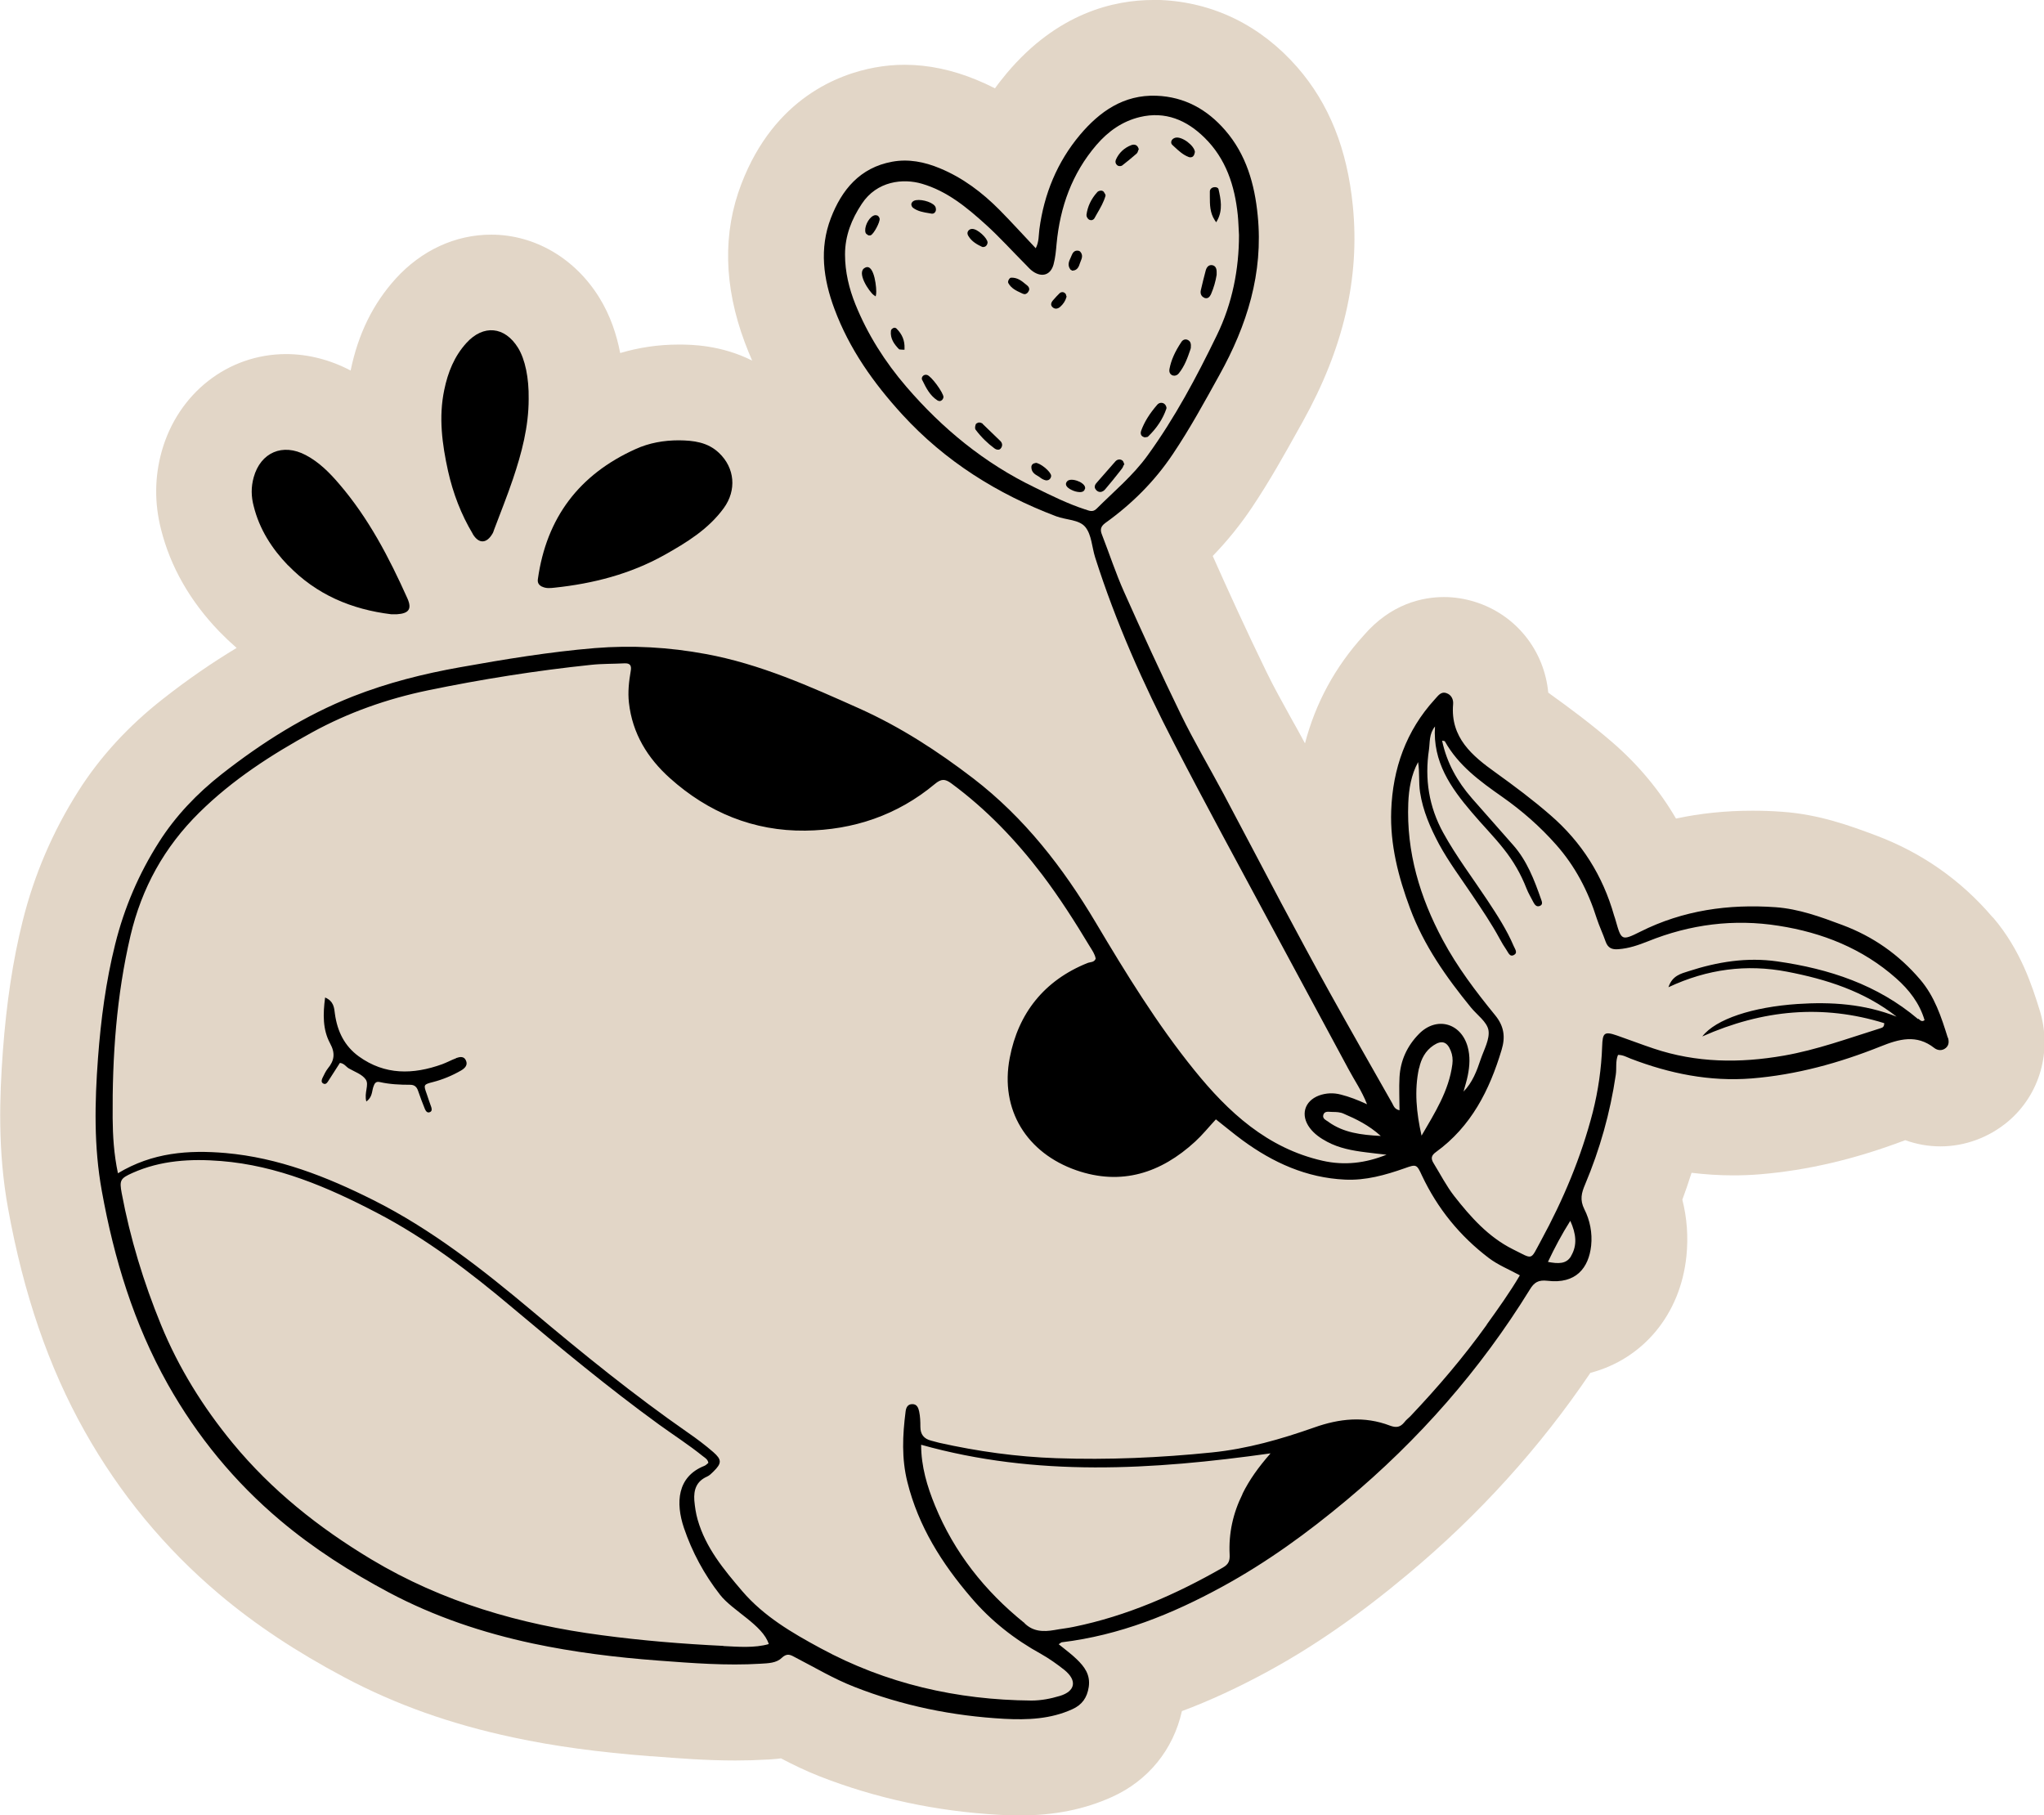 <?xml version="1.0" encoding="UTF-8"?>
<svg id="Layer_2" data-name="Layer 2" xmlns="http://www.w3.org/2000/svg" viewBox="0 0 135.36 120.2">
  <g id="Layer_1-2" data-name="Layer 1">
    <g>
      <path d="m131.96,60.75c-2.1-2.47-4.71-4.29-7.75-5.43-1.66-.62-3.73-1.39-6.2-1.56-.66-.05-1.32-.07-1.96-.07-1.75,0-3.44.17-5.06.52-1.09-1.87-2.49-3.55-4.18-5.02-1.48-1.28-2.96-2.37-4.09-3.18-.07-.05-.13-.09-.19-.14-.26-2.78-2.13-5.16-4.85-6.01-.67-.21-1.36-.32-2.05-.32-1.43,0-3.51.44-5.32,2.54-1.89,2.08-3.19,4.47-3.89,7.15-.3-.56-.61-1.12-.92-1.67-.59-1.07-1.15-2.07-1.63-3.06-1.32-2.71-2.54-5.39-3.56-7.68.97-1,1.84-2.08,2.61-3.23,1.17-1.75,2.14-3.49,3.08-5.18l.28-.5c2.69-4.84,3.78-9.5,3.31-14.26-.37-3.77-1.57-6.78-3.69-9.21C83.48,1.68,80.34.14,76.82,0c-.15,0-.31,0-.46,0-2.56,0-6.32.84-9.69,4.85-.27.33-.54.66-.78,1-.41-.21-.82-.4-1.24-.57-1.58-.65-3.17-.99-4.74-.99-.66,0-1.32.06-1.97.18-2.36.43-6.65,2-8.84,7.7-1.25,3.24-1.17,6.78.22,10.5.15.41.32.81.49,1.21-2.07-1.04-4.05-1.06-4.83-1.06-.01,0-.02,0-.03,0,0,0-.02,0-.03,0-1.35,0-2.63.2-3.85.56-.23-1.21-.65-2.48-1.37-3.65-1.61-2.62-4.29-4.19-7.17-4.19-2.38,0-4.62,1.04-6.33,2.92-1.5,1.66-2.48,3.65-2.98,6.08-1.34-.71-2.82-1.09-4.27-1.09-3.85,0-7.16,2.59-8.24,6.44-.47,1.68-.49,3.41-.05,5.15.62,2.48,1.92,4.77,3.87,6.79.37.38.75.74,1.14,1.08-1.61.97-3.23,2.08-4.87,3.37-2.29,1.79-4.18,3.85-5.61,6.11-1.69,2.66-2.93,5.55-3.69,8.61-.65,2.6-1.07,5.41-1.31,8.61-.22,3.01-.35,6.6.34,10.4,1.03,5.69,2.69,10.53,5.08,14.78,2.32,4.13,5.31,7.75,8.9,10.78,2.39,2.02,5.11,3.82,8.31,5.52,3.37,1.79,7.02,3.09,11.15,3.97,2.75.59,5.65.98,9.13,1.25h.1c1.76.14,3.58.28,5.5.28.72,0,1.4-.02,2.07-.06h.07c.22-.02.52-.03.88-.08.78.41,1.62.82,2.56,1.19,3.73,1.46,7.73,2.32,11.91,2.55.47.03.9.04,1.32.04,2.31,0,4.31-.4,6.14-1.23,2.39-1.08,4.05-3.13,4.62-5.68,1.85-.69,3.75-1.57,5.73-2.65,3.03-1.65,6.05-3.75,9.24-6.42,4.7-3.92,8.75-8.4,12.08-13.33,3.46-.91,5.96-3.84,6.36-7.73.13-1.26.04-2.52-.27-3.74.22-.59.42-1.18.61-1.78.92.11,1.83.17,2.75.17.59,0,1.18-.02,1.77-.07,3.15-.26,6.3-1,9.63-2.26.75.27,1.53.41,2.33.41,1.63,0,3.22-.59,4.48-1.65,2.12-1.79,2.94-4.7,2.08-7.41-.49-1.57-1.24-3.94-3.06-6.08Z" style="fill: #e2d6c7; stroke-width: 0px;"/>
      <g>
        <path d="m35.9,38.85c.26.13.54.1.82.07,2.56-.27,5.01-.9,7.27-2.16,1.48-.83,2.92-1.71,3.94-3.11.86-1.18.74-2.66-.32-3.66-.75-.71-1.68-.82-2.65-.83-1,0-1.97.17-2.87.58-3.73,1.68-5.9,4.54-6.47,8.61-.04.26.08.41.29.51Z" style="stroke-width: 0px;"/>
        <path d="m19.08,37.44c1.87,1.94,4.2,2.92,6.83,3.24.12,0,.25,0,.37,0,.8-.05,1.01-.35.7-1.05-1.21-2.7-2.57-5.31-4.51-7.57-.64-.75-1.33-1.45-2.22-1.92-1.53-.81-2.99-.18-3.45,1.47-.18.65-.17,1.27,0,1.91.38,1.53,1.2,2.81,2.28,3.93Z" style="stroke-width: 0px;"/>
        <path d="m31.31,35.37c.4.66.92.64,1.31-.04.05-.08.07-.17.1-.25.42-1.12.87-2.23,1.25-3.36.58-1.72,1.04-3.46,1.04-5.3.02-1.39-.23-2.61-.7-3.38-.88-1.43-2.3-1.56-3.42-.33-.81.89-1.23,1.95-1.47,3.11-.38,1.81-.14,3.6.25,5.37.33,1.47.86,2.87,1.64,4.17Z" style="stroke-width: 0px;"/>
        <path d="m30.21,70.08c-.32.12-.61.28-.93.4-1.92.69-3.79.73-5.52-.52-.95-.69-1.42-1.66-1.58-2.81-.05-.4-.07-.84-.65-1.09-.15,1.12-.16,2.13.33,3.04.35.64.29,1.13-.15,1.66-.15.19-.25.42-.36.64-.05.11-.09.26.03.34.17.12.28-.02.36-.15.26-.4.52-.81.77-1.2.29.04.4.25.58.36.39.23.89.39,1.13.74.24.35-.12.88.04,1.46.4-.29.36-.66.46-.96.08-.24.16-.39.43-.33.66.15,1.34.18,2.01.18.29,0,.44.14.53.41.14.41.29.81.45,1.2.06.14.17.29.35.19.12-.06.11-.19.07-.32-.11-.29-.2-.58-.3-.87-.22-.61-.22-.63.41-.79.66-.17,1.28-.43,1.87-.77.25-.15.46-.36.31-.67-.13-.29-.41-.23-.64-.15Z" style="stroke-width: 0px;"/>
        <path d="m128.99,68.73c-.43-1.38-.87-2.74-1.84-3.87-1.41-1.65-3.11-2.84-5.14-3.6-1.44-.54-2.89-1.07-4.43-1.18-3.11-.22-6.12.2-8.95,1.62-1.24.62-1.26.58-1.63-.72-.03-.12-.07-.23-.11-.35-.75-2.64-2.14-4.85-4.22-6.65-1.16-1.01-2.38-1.92-3.63-2.82-1.54-1.1-3-2.31-2.81-4.52.03-.31-.11-.63-.45-.74-.37-.12-.55.19-.76.41-1.91,2.09-2.79,4.6-2.89,7.38-.08,2.24.47,4.38,1.25,6.47.91,2.45,2.39,4.55,4.03,6.56.41.5,1.06.95,1.16,1.5.1.59-.29,1.28-.51,1.92-.26.78-.55,1.55-1.14,2.15.09-.35.21-.7.28-1.06.13-.64.17-1.28-.01-1.92-.45-1.58-2.07-2.01-3.22-.84-.78.79-1.23,1.76-1.29,2.87-.04.72,0,1.44,0,2.19-.35-.08-.39-.31-.49-.48-1.38-2.43-2.76-4.85-4.11-7.28-1.1-1.98-2.17-3.98-3.24-5.98-1.28-2.41-2.54-4.83-3.82-7.23-.94-1.76-1.96-3.48-2.83-5.27-1.3-2.67-2.54-5.38-3.75-8.09-.55-1.23-.97-2.52-1.46-3.78-.13-.32-.11-.54.21-.78,1.76-1.26,3.27-2.76,4.48-4.57,1.13-1.68,2.1-3.46,3.08-5.23,1.83-3.29,2.92-6.75,2.54-10.56-.2-2.08-.76-4.05-2.16-5.66-1.19-1.37-2.68-2.21-4.55-2.28-2.17-.08-3.76,1.05-5.06,2.59-1.51,1.8-2.38,3.91-2.69,6.26-.05.39-.02.83-.24,1.25-.84-.89-1.6-1.73-2.39-2.53-1.15-1.16-2.44-2.14-3.97-2.77-1.01-.42-2.07-.63-3.15-.43-2.13.39-3.34,1.86-4.06,3.74-.77,2.01-.5,4.03.24,6.01.99,2.66,2.59,4.91,4.49,6.99,2.84,3.1,6.29,5.26,10.19,6.74.66.25,1.53.21,1.94.72.41.51.43,1.32.64,1.99,1.36,4.28,3.18,8.37,5.24,12.35,2.08,4.03,4.25,8.01,6.4,12.01,1.71,3.19,3.44,6.37,5.15,9.56.38.72.86,1.39,1.22,2.31-.65-.3-1.18-.5-1.73-.64-.49-.13-.98-.11-1.45.06-.98.37-1.24,1.31-.61,2.15.3.4.71.68,1.14.91.8.43,1.68.59,2.56.7.46.06.92.11,1.38.16-1.39.56-2.78.73-4.24.4-3.66-.83-6.25-3.23-8.48-5.99-2.47-3.05-4.53-6.41-6.54-9.79-2.16-3.63-4.72-6.94-8.12-9.55-2.35-1.8-4.8-3.39-7.51-4.61-3.31-1.48-6.6-2.96-10.2-3.62-2.43-.45-4.88-.59-7.34-.39-3,.25-5.97.74-8.93,1.27-2.42.43-4.8,1.03-7.09,1.93-3.17,1.25-6.01,3.05-8.68,5.14-1.63,1.28-3.07,2.78-4.17,4.52-1.32,2.07-2.29,4.33-2.89,6.74-.62,2.48-.95,5-1.14,7.54-.22,2.95-.28,5.88.25,8.8.81,4.49,2.12,8.8,4.37,12.81,1.95,3.46,4.42,6.47,7.46,9.03,2.22,1.87,4.65,3.41,7.2,4.77,3,1.59,6.19,2.66,9.51,3.37,2.73.58,5.5.92,8.29,1.13,2.26.17,4.53.35,6.8.21.5-.03,1.04-.04,1.39-.38.38-.36.6-.2.94-.02,1.28.66,2.51,1.4,3.87,1.93,3.2,1.26,6.52,1.93,9.94,2.12,1.54.08,3.07.02,4.51-.64.64-.29.97-.76,1.08-1.47.12-.82-.29-1.35-.81-1.85-.36-.35-.77-.64-1.18-.98.12-.07.16-.13.21-.13,3.81-.46,7.29-1.86,10.62-3.68,2.95-1.61,5.65-3.57,8.22-5.72,4.79-4,8.87-8.64,12.15-13.96.29-.48.57-.65,1.17-.58,1.9.23,2.73-.87,2.89-2.32.09-.85-.08-1.69-.45-2.42-.31-.62-.19-1.08.05-1.64.98-2.33,1.66-4.74,2.03-7.25.07-.44-.03-.91.15-1.33.34,0,.58.15.84.25,2.58.99,5.23,1.53,8.01,1.31,2.96-.24,5.79-1.02,8.54-2.12,1.22-.49,2.38-.82,3.55.1.22.17.52.21.77,0,.22-.19.21-.45.14-.68Zm-57.12-34.99c-1.17-.38-2.27-.93-3.37-1.47-3.31-1.6-6.09-3.88-8.48-6.66-1.41-1.64-2.56-3.45-3.37-5.45-.42-1.04-.69-2.15-.69-3.31,0-1.25.44-2.34,1.11-3.35,1-1.52,2.74-1.7,3.99-1.33,1.67.49,2.97,1.57,4.22,2.7.93.84,1.77,1.78,2.66,2.67.15.15.29.32.47.44.6.41,1.17.23,1.36-.47.12-.44.16-.91.2-1.36.23-2.44,1.02-4.66,2.63-6.54.78-.91,1.72-1.58,2.89-1.86,1.68-.4,3.09.2,4.27,1.36,1.43,1.4,2.01,3.19,2.21,5.13.04.4.05.8.08,1.33,0,2.23-.43,4.51-1.47,6.64-1.34,2.76-2.78,5.47-4.59,7.96-.96,1.33-2.22,2.37-3.37,3.52-.26.26-.5.13-.76.04Zm16.13,40.57c-.17-.12-.43-.21-.37-.46.09-.32.4-.2.62-.21.24,0,.5.01.72.11.84.36,1.67.76,2.47,1.48-1.33-.07-2.46-.22-3.45-.92Zm5.98-3.57c.13-.61.41-1.15.95-1.51.54-.36.9-.25,1.14.35.12.29.15.59.11.9-.23,1.77-1.17,3.23-2.04,4.73-.34-1.51-.49-2.99-.17-4.47Zm-46.08,38.26c-2.7-.13-5.39-.35-8.07-.71-5.39-.71-10.52-2.19-15.24-5.02-3.48-2.09-6.6-4.57-9.18-7.7-1.96-2.38-3.58-4.98-4.75-7.84-1.15-2.81-2.04-5.72-2.6-8.71-.16-.86-.09-.98.71-1.34,1.88-.84,3.86-.95,5.87-.79,3.72.3,7.07,1.73,10.32,3.43,3.26,1.7,6.16,3.91,8.96,6.27,3.17,2.66,6.36,5.31,9.72,7.75.97.7,1.98,1.35,2.91,2.1.14.11.32.2.36.44-.08.06-.16.16-.27.2-1.81.72-1.9,2.46-1.35,4.1.54,1.6,1.35,3.1,2.39,4.43.83,1.07,2.84,2.01,3.23,3.27-.94.27-2.03.18-3,.13Zm34.38-10.05c-.63,1.27-.92,2.6-.85,4,.02.42-.07.65-.46.87-3.11,1.78-6.35,3.2-9.87,3.92-.42.09-.85.13-1.27.21-.74.13-1.45.11-2.02-.49,0,0,0-.01,0-.02,0,0-.01,0-.02,0h0s0,0,0,0l.02.02c-2.6-2.1-4.62-4.65-5.89-7.75-.52-1.27-.92-2.6-.92-4.03,7.63,2.14,15.3,1.67,23.14.57-.8.91-1.4,1.75-1.86,2.68Zm16.18-11.22c-1.54,2.15-3.25,4.15-5.07,6.07-.13.13-.28.24-.39.39-.27.33-.53.38-.96.22-1.68-.64-3.34-.47-5.02.13-2.19.77-4.41,1.41-6.77,1.65-3.43.35-6.86.5-10.3.38-2.61-.09-5.2-.45-7.75-1.02-.18-.04-.35-.1-.53-.14-.48-.12-.72-.41-.72-.92,0-.34-.01-.68-.08-1.01-.05-.23-.14-.5-.46-.49-.3,0-.41.23-.44.5-.2,1.56-.27,3.11.12,4.66.73,2.94,2.29,5.4,4.23,7.66,1.31,1.54,2.87,2.76,4.63,3.73.53.3,1.04.66,1.52,1.04.91.73.71,1.43-.27,1.73-.63.19-1.26.31-1.9.31-4.93-.04-9.62-1.11-13.97-3.47-1.89-1.02-3.75-2.11-5.18-3.78-1.22-1.43-2.42-2.87-2.95-4.73-.12-.42-.18-.84-.22-1.27-.05-.71.14-1.27.84-1.58.16-.07.3-.21.43-.34.55-.54.56-.78-.01-1.28-.53-.46-1.1-.89-1.68-1.29-3.58-2.49-6.97-5.24-10.31-8.05-3.29-2.76-6.67-5.42-10.54-7.36-3.09-1.55-6.28-2.8-9.77-3.11-2.46-.21-4.84-.04-7.13,1.34-.27-1.28-.34-2.47-.35-3.66-.03-4.06.25-8.09,1.18-12.07.75-3.18,2.24-5.87,4.56-8.16,2.21-2.18,4.77-3.83,7.47-5.31,2.41-1.32,4.97-2.22,7.66-2.78,3.58-.74,7.18-1.31,10.81-1.69.73-.08,1.47-.06,2.21-.1.39-.02.48.16.42.5-.12.7-.2,1.39-.12,2.11.23,2.04,1.23,3.66,2.71,4.99,2.54,2.28,5.55,3.52,8.97,3.48,3.18-.04,6.1-1.02,8.58-3.09.42-.35.67-.35,1.09-.04,2.32,1.71,4.28,3.76,6.02,6.05,1.15,1.52,2.17,3.12,3.15,4.75.16.26.34.51.39.81-.1.26-.36.21-.55.29-2.86,1.15-4.58,3.33-5.14,6.27-.67,3.46,1.14,6.31,4.4,7.45,2.99,1.04,5.61.19,7.88-1.9.47-.43.88-.94,1.37-1.47.59.46,1.17.95,1.77,1.39,2.02,1.48,4.23,2.48,6.77,2.6,1.37.07,2.68-.3,3.96-.75.78-.28.8-.27,1.15.49,1.03,2.18,2.5,3.99,4.42,5.45.62.47,1.33.75,2.06,1.15-.67,1.14-1.44,2.21-2.2,3.27Zm5.58-4.54c-.31.53-.85.51-1.53.38.45-.95.9-1.8,1.48-2.72.38.85.48,1.6.05,2.33Zm22.98-15.7c-2.69-2.28-5.89-3.33-9.32-3.82-2.03-.29-3.97.03-5.88.65-.5.16-1.08.29-1.33,1.06,2.58-1.21,5.18-1.54,7.85-1.03,2.6.5,5.11,1.29,7.26,2.98-2.12-.84-4.32-.99-6.56-.84-2.96.2-5.41.99-6.31,2.15,4.01-1.78,7.98-2.14,12.05-.88,0,.3-.16.3-.29.35-2.11.66-4.18,1.42-6.36,1.8-2.92.51-5.79.48-8.62-.47-.81-.27-1.61-.58-2.42-.86-.86-.3-.96-.17-.99.71-.05,1.47-.26,2.93-.62,4.36-.77,2.99-1.96,5.81-3.43,8.51-.74,1.35-.47,1.26-1.89.56-1.59-.8-2.76-2.11-3.85-3.5-.53-.68-.92-1.45-1.37-2.18-.2-.32-.16-.52.16-.75,2.33-1.69,3.54-4.09,4.34-6.76.26-.85.17-1.57-.43-2.3-1.28-1.57-2.5-3.18-3.46-4.97-1.52-2.83-2.42-5.83-2.29-9.08.04-.94.19-1.86.65-2.71.11.67.03,1.34.13,2,.19,1.23.68,2.35,1.26,3.44.65,1.19,1.46,2.27,2.21,3.39.63.94,1.27,1.88,1.81,2.88.13.24.27.48.43.71.13.18.23.53.53.34.24-.14.04-.39-.04-.58-.46-1.08-1.1-2.06-1.74-3.03-.98-1.48-2.06-2.9-2.92-4.46-.96-1.74-1.24-3.58-.95-5.51.07-.5,0-1.04.4-1.54-.16,2.35,1.05,4.06,2.43,5.68.69.82,1.45,1.58,2.12,2.43.64.8,1.14,1.67,1.51,2.62.12.31.3.6.45.9.09.17.21.34.42.26.24-.09.15-.29.09-.46-.45-1.28-.93-2.54-1.84-3.57-.91-1.04-1.83-2.07-2.74-3.11-.96-1.1-1.66-2.34-1.97-3.81.09.02.16.02.18.04.9,1.61,2.33,2.65,3.8,3.68,1.31.92,2.51,1.97,3.57,3.17,1.26,1.42,2.12,3.07,2.69,4.88.17.52.41,1.02.59,1.54.15.42.42.54.85.5.69-.05,1.32-.27,1.95-.52,2.8-1.13,5.7-1.5,8.66-1.03,2.89.45,5.56,1.51,7.78,3.48.85.75,1.55,1.65,1.88,2.77-.18.14-.3,0-.4-.09Z" style="stroke-width: 0px;"/>
        <path d="m77.61,24.85s.1.03.15.03c.11,0,.22-.05.3-.15.39-.48.59-1.05.76-1.55l.04-.13v-.03c.02-.22,0-.39-.17-.49-.18-.11-.36-.03-.45.11-.44.66-.68,1.21-.79,1.78-.04.2.02.35.16.42Z" style="stroke-width: 0px;"/>
        <path d="m75.86,28.95h.05s.08,0,.12-.04c.58-.56.98-1.17,1.21-1.84.04-.11-.06-.28-.14-.33-.14-.1-.34-.08-.46.06-.52.6-.86,1.15-1.07,1.73-.05.14-.02.23.01.29.04.06.11.13.28.15Z" style="stroke-width: 0px;"/>
        <path d="m74.44,30.79l.02-.04-.02-.04s-.02-.04-.02-.06c-.02-.05-.04-.11-.09-.15-.14-.11-.33-.09-.46.05-.27.3-.53.6-.79.9-.14.16-.28.32-.42.48-.1.11-.27.3-.07.52.08.09.17.13.27.13h0c.15,0,.27-.1.34-.19.33-.39.66-.79.97-1.19l.13-.17c.05-.06.07-.13.1-.19,0-.02.02-.05.03-.07Z" style="stroke-width: 0px;"/>
        <path d="m79.76,19.73s.08.02.12.02c.2,0,.29-.21.33-.3.17-.4.29-.81.36-1.25v-.2c0-.33-.17-.42-.3-.44-.2-.03-.35.1-.42.34-.12.45-.23.89-.33,1.33-.05.23.05.42.24.49Z" style="stroke-width: 0px;"/>
        <path d="m65.08,28.06s-.1-.06-.15-.07c-.02,0-.03,0-.05-.01h-.04s-.04,0-.04,0c-.01,0-.03.01-.04.02-.06.02-.13.05-.15.12-.05.16-.05.27,0,.34.37.49.79.9,1.24,1.23.08.06.16.09.23.09.02,0,.03,0,.05,0,.05,0,.12-.04.17-.12.1-.15.08-.32-.05-.45-.39-.38-.78-.76-1.18-1.14Z" style="stroke-width: 0px;"/>
        <path d="m73.21,12.96v-.04s-.01-.04-.01-.04c-.02-.02-.03-.05-.04-.07-.04-.07-.08-.15-.16-.17-.1-.04-.27,0-.34.09-.4.44-.64.95-.71,1.5-.01.11.07.24.15.3.04.03.09.05.15.05.02,0,.03,0,.05,0,.08-.02.15-.07.18-.13h0c.06-.11.12-.21.18-.32.21-.36.43-.74.55-1.16Z" style="stroke-width: 0px;"/>
        <path d="m80.45,14.59l.09.13.08-.14c.37-.69.22-1.4.08-2.03h0c-.01-.05-.04-.1-.09-.12-.1-.06-.22-.03-.27-.02-.14.04-.23.16-.22.3,0,.11,0,.21,0,.32,0,.52,0,1.06.33,1.56Z" style="stroke-width: 0px;"/>
        <path d="m77.79,9.74c.27.25.55.51.91.65.05.02.09.03.13.03.06,0,.1-.02.13-.03.09-.05.14-.15.17-.33-.02-.2-.21-.45-.5-.67-.29-.21-.59-.32-.79-.27-.13.03-.24.12-.27.23-.03.1,0,.2.09.27l.14.13Z" style="stroke-width: 0px;"/>
        <path d="m61.39,24.83h0c-.11-.03-.22,0-.29.09-.06.07-.07.17-.03.25l.02.03c.24.49.49.99.98,1.31.05.03.1.05.15.05.03,0,.06,0,.09-.02.09-.04.15-.12.17-.24,0-.29-.82-1.41-1.09-1.47Z" style="stroke-width: 0px;"/>
        <path d="m57.31,17.73s-.01-.01-.02-.02c0,0,0,.02,0,.02,0,0,0,0,0,0-.62.29.29,1.61.57,1.81,0,0,.13.09.13.09,0,0,.03-.15.03-.16.05-.28-.1-1.99-.69-1.76Z" style="stroke-width: 0px;"/>
        <path d="m74.17,11c.06,0,.13-.02.18-.07.26-.2.59-.47.91-.75.06-.05.09-.13.11-.19,0-.02.01-.04.02-.06l.02-.03v-.03c-.04-.13-.1-.22-.19-.26-.08-.04-.19-.04-.3,0-.47.18-.82.51-1.02.96-.06.14-.03.27.07.36.05.05.12.07.18.07Z" style="stroke-width: 0px;"/>
        <path d="m61.72,14.15s.02,0,.03,0c.05,0,.1-.02.14-.06.06-.06.1-.14.09-.24v-.02s0-.02-.01-.04c0-.05-.02-.1-.06-.15-.23-.3-1.06-.5-1.39-.34-.13.06-.16.17-.17.22,0,.09.04.18.11.24.32.24.7.3,1.07.36l.17.03Z" style="stroke-width: 0px;"/>
        <path d="m65.12,16.36s.08-.01.12-.03c.09-.05.15-.15.16-.26h0s0-.02,0-.02c-.02-.29-.66-.89-1.01-.89,0,0-.01,0-.02,0-.12,0-.22.07-.27.16-.05.09-.04.2.03.31.22.37.59.57.89.71.03.02.07.02.1.02Z" style="stroke-width: 0px;"/>
        <path d="m67.93,18.83c-.27-.23-.56-.46-.97-.44-.05,0-.1.04-.15.12-.04.07-.07.16-.04.23.19.35.52.51.85.66l.11.05s.08.03.12.03c.03,0,.06,0,.09-.02.09-.03.15-.11.2-.22.05-.11,0-.24-.11-.33l-.11-.09Z" style="stroke-width: 0px;"/>
        <path d="m68.58,30.67h0c-.16,0-.28.11-.28.26,0,.34.23.48.44.6.06.03.11.07.16.11.08.06.21.14.36.17.02,0,.05,0,.07,0,.06,0,.11-.02.15-.05.07-.05.12-.13.13-.23h0s0-.03,0-.03c-.03-.28-.73-.85-1.04-.85Z" style="stroke-width: 0px;"/>
        <path d="m58.08,14.27c-.05-.02-.14-.04-.25.02h0c-.34.17-.62.79-.51,1.12.02.06.07.1.12.13.01,0,.03.02.04.03l.05.02h.04s.02,0,.03,0c.02,0,.04,0,.06-.01.2-.07.64-.9.59-1.11-.03-.12-.1-.17-.15-.2Z" style="stroke-width: 0px;"/>
        <path d="m71.47,31.9c-.24-.12-.57-.18-.75-.07-.07.05-.14.15-.13.24.01.17.23.31.36.37.17.09.39.15.57.15.09,0,.17-.02.23-.06.05-.04.08-.09.09-.14,0-.01.01-.03.02-.04v-.03s0-.03,0-.03c-.02-.2-.29-.35-.4-.4Z" style="stroke-width: 0px;"/>
        <path d="m70.98,17.92s.02,0,.03,0h.02s.02,0,.02,0c.32-.02.41-.31.47-.5.01-.04.03-.09.05-.13.07-.17.17-.4-.04-.63-.03-.03-.08-.05-.14-.06-.28-.03-.37.19-.43.33l-.06.14c-.1.22-.23.48-.02.77.03.04.07.05.1.06Z" style="stroke-width: 0px;"/>
        <path d="m59.16,21.73c-.09.03-.15.1-.16.18-.06.52.23.9.52,1.2.04.04.08.04.14.04.03,0,.07,0,.14.01h.1s0-.09,0-.09c.02-.51-.15-.93-.53-1.31-.05-.05-.13-.07-.22-.04Z" style="stroke-width: 0px;"/>
        <path d="m70.63,19.66v-.03s-.02-.03-.02-.05c-.01-.05-.02-.11-.07-.15-.1-.11-.26-.11-.37-.01h0c-.13.13-.27.27-.43.46-.15.17-.17.32-.06.44.07.08.16.12.25.12s.19-.04.28-.12c.2-.18.34-.39.41-.63v-.03Z" style="stroke-width: 0px;"/>
      </g>
    </g>
  </g>
</svg>
